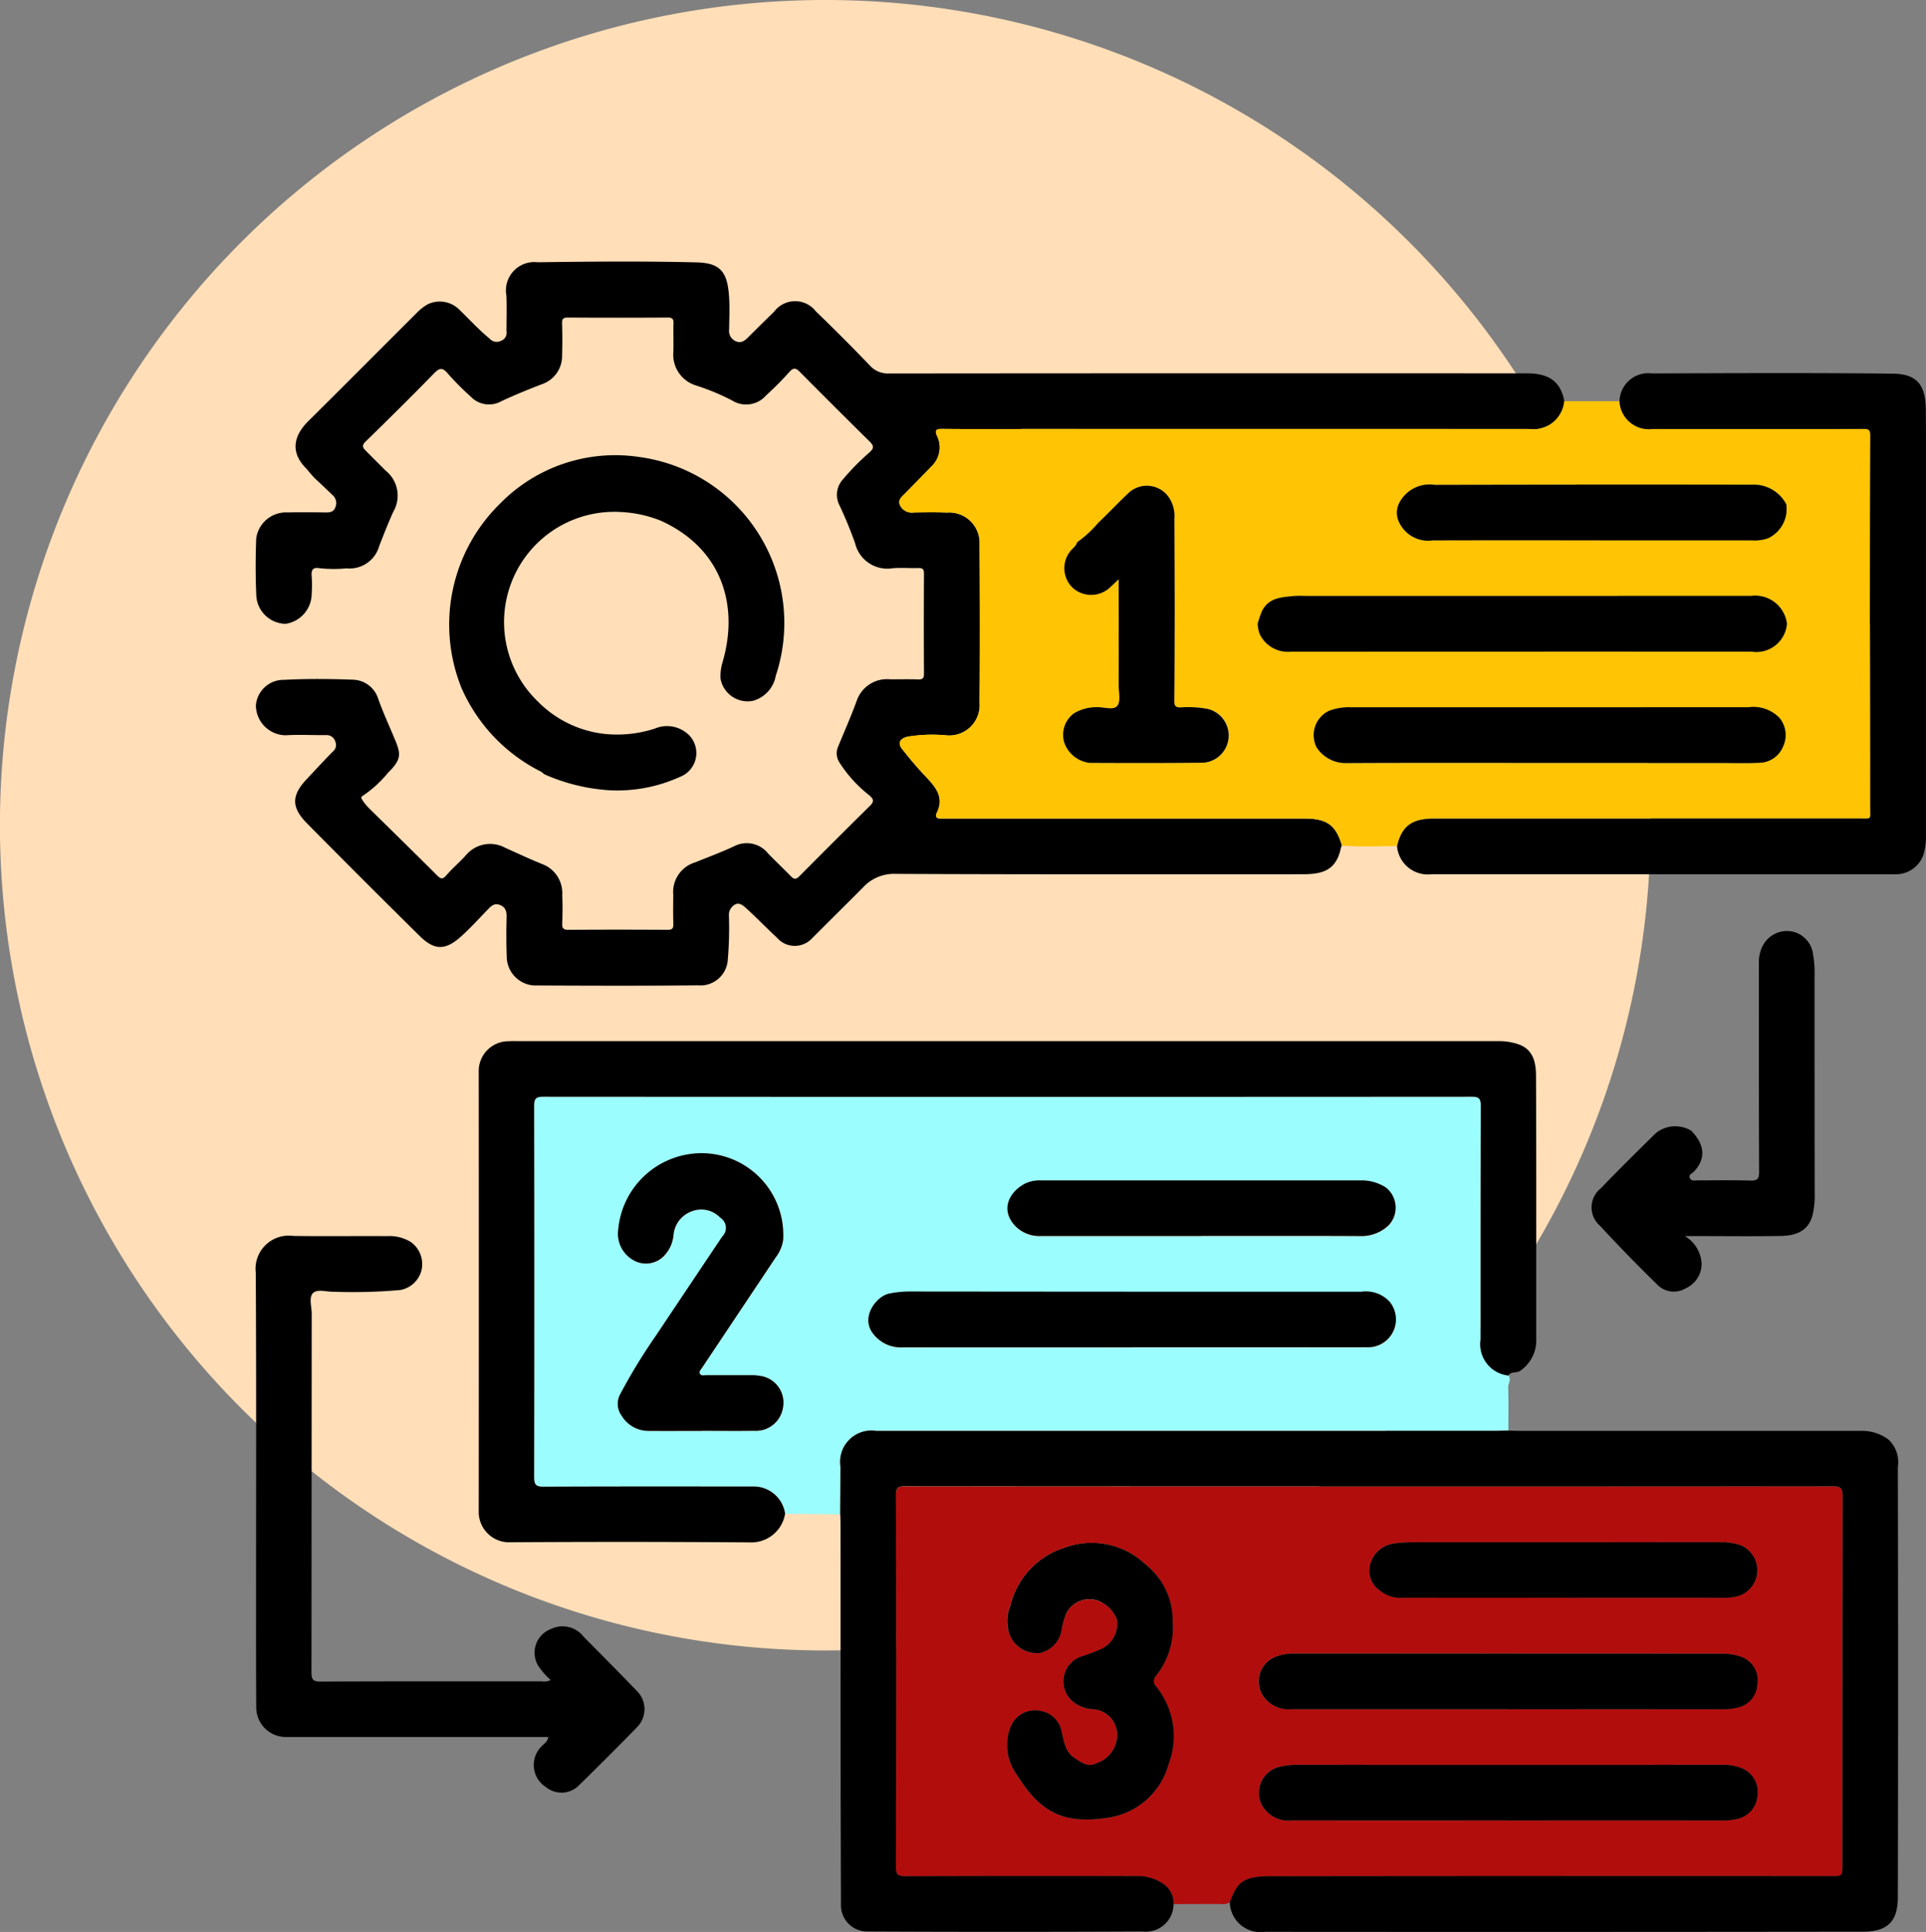 <svg id="Grupo_974381" data-name="Grupo 974381" xmlns="http://www.w3.org/2000/svg" xmlns:xlink="http://www.w3.org/1999/xlink" width="140.722" height="141.167" viewBox="0 0 140.722 141.167">
  <rect x="0" y="0" width="140.722" height="141.167" fill="#808080" stroke="none"/>
  <defs>
    <clipPath id="clip-path">
      <rect id="Rectángulo_340255" data-name="Rectángulo 340255" width="140.722" height="141.167" fill="none"/>
    </clipPath>
  </defs>
  <g id="Grupo_974378" data-name="Grupo 974378">
    <g id="Grupo_974377" data-name="Grupo 974377" clip-path="url(#clip-path)">
      <path id="Trazado_700741" data-name="Trazado 700741" d="M120.595,60.3A60.3,60.3,0,1,1,60.3,0a60.3,60.3,0,0,1,60.3,60.3" fill="#ffdeb8"/>
    </g>
  </g>
  <g id="Grupo_974380" data-name="Grupo 974380">
    <g id="Grupo_974379" data-name="Grupo 974379" clip-path="url(#clip-path)">
      <path id="Trazado_700742" data-name="Trazado 700742" d="M152.734,243.33a.9.9,0,0,1-.656.127q-1.727.007-3.453.009a1.725,1.725,0,0,0-.821-1.518,3.333,3.333,0,0,0-1.928-.52q-8.419-.01-16.838.01c-.549,0-.7-.116-.7-.686q.031-13.567,0-27.134c0-.589.176-.676.706-.675q33.868.018,67.736,0c.564,0,.732.121.73.714q-.034,13.472-.018,26.944c0,.828,0,.828-.844.828q-20.524,0-41.048.01c-1.983,0-2.36.524-2.867,1.9m-4.174-20.511a5.261,5.261,0,0,0-2.05-4.241,5.708,5.708,0,0,0-5.852-1.157,5.882,5.882,0,0,0-3.981,4.316,2.679,2.679,0,0,0,.275,2.584,2.228,2.228,0,0,0,1.887.8,2.058,2.058,0,0,0,1.6-1.679,5.632,5.632,0,0,1,.217-.908,1.9,1.9,0,0,1,2.121-1.324,2.283,2.283,0,0,1,1.709,1.469,2.026,2.026,0,0,1-1.157,2.144,12.631,12.631,0,0,1-1.395.53,1.924,1.924,0,0,0-.876,3.114,2.465,2.465,0,0,0,1.693.753,1.89,1.89,0,0,1,1.739,2.128,2.21,2.21,0,0,1-1.507,1.824c-.649.314-1.129-.083-1.615-.4-.671-.441-.748-1.187-.921-1.882a1.874,1.874,0,0,0-1.558-1.546,1.914,1.914,0,0,0-2.174,1.159,3.653,3.653,0,0,0,.479,3.54c1.784,2.9,3.6,3.557,6.583,3.113a5.4,5.4,0,0,0,4.488-3.928,5.756,5.756,0,0,0-.909-5.661.554.554,0,0,1-.009-.794,5.615,5.615,0,0,0,1.206-3.958m24.54,6.4q7.81,0,15.62,0a4.217,4.217,0,0,0,1.253-.159,1.785,1.785,0,0,0,1.293-1.625,1.814,1.814,0,0,0-1.2-2.057,3.92,3.92,0,0,0-1.224-.216q-15.747-.017-31.494-.008a3.452,3.452,0,0,0-1.241.222,1.934,1.934,0,0,0-1.024,2.74,2.271,2.271,0,0,0,2.2,1.1q7.905,0,15.811,0m-.065,8.134q7.842,0,15.683,0a4.253,4.253,0,0,0,1.13-.125,1.838,1.838,0,0,0,1.425-1.594,1.883,1.883,0,0,0-1.26-2.153,3.635,3.635,0,0,0-1.244-.2q-15.588.007-31.176,0a5.721,5.721,0,0,0-1.3.169,1.962,1.962,0,0,0-1.255,2.687,2.226,2.226,0,0,0,2.256,1.215q7.873.005,15.747,0m4.057-16.272q5.84,0,11.681,0a3.932,3.932,0,0,0,1.189-.154,1.98,1.98,0,0,0,.05-3.708,4.865,4.865,0,0,0-1.356-.207q-11.206.011-22.41.006a11.006,11.006,0,0,0-1.562.1,2.077,2.077,0,0,0-1.708,1.587,1.731,1.731,0,0,0,.62,1.762,2.425,2.425,0,0,0,1.814.612q5.84-.009,11.681,0" transform="translate(-62.882 -104.332)" fill="#b20d0d"/>
      <path id="Trazado_700743" data-name="Trazado 700743" d="M147.7,177.49c.235.293-.026.582-.016.879.034,1.048.013,2.1.013,3.147-.339.007-.677.02-1.015.02l-45.176,0a2.291,2.291,0,0,0-2.612,2.608c0,1.164-.013,2.329-.02,3.494l-4.027-.044a2.317,2.317,0,0,0-2.392-1.99c-5.081,0-10.163-.011-15.244.013-.566,0-.7-.147-.7-.7q.028-13.561,0-27.124c0-.525.134-.67.665-.67q33.919.019,67.837,0c.53,0,.666.139.664.666-.02,5.7-.015,11.392-.014,17.087a2.3,2.3,0,0,0,2.036,2.618m-59,4.046c1.291,0,2.583.016,3.874,0a2,2,0,0,0,2.129-1.684,1.968,1.968,0,0,0-1.708-2.331,3.017,3.017,0,0,0-.63-.045c-1.1,0-2.2,0-3.3,0-.141,0-.32.059-.412-.081-.116-.176.038-.312.131-.45l5.388-8.077a2.787,2.787,0,0,0,.545-1.267,5.974,5.974,0,0,0-6.036-6.349,6.126,6.126,0,0,0-6.018,5.626,2.208,2.208,0,0,0,1.108,2.189,1.834,1.834,0,0,0,2.18-.249,2.521,2.521,0,0,0,.759-1.626,2.038,2.038,0,0,1,1.412-1.722,1.907,1.907,0,0,1,1.992.486.89.89,0,0,1,.15,1.391q-2.434,3.64-4.871,7.279a41.562,41.562,0,0,0-2.575,4.222,1.482,1.482,0,0,0,.109,1.606,2.283,2.283,0,0,0,1.967,1.091c1.27.012,2.54,0,3.81,0m31.508-6.1h12.641c1.482,0,2.964.012,4.446-.005a2.039,2.039,0,0,0,1.729-3.323,2.373,2.373,0,0,0-2.07-.733q-16.548-.008-33.1-.015a7.653,7.653,0,0,0-1.372.145c-.946.17-2.155,1.72-1.2,2.937a2.544,2.544,0,0,0,2.153,1q8.385-.009,16.77,0m5.058-8.138c3.853,0,7.706-.011,11.559.009a2.906,2.906,0,0,0,2.117-.777,1.879,1.879,0,0,0-.187-2.767,3.248,3.248,0,0,0-1.772-.524q-11.718,0-23.436,0a2.484,2.484,0,0,0-1.172.237c-1.114.584-1.883,1.915-.649,3.152a2.465,2.465,0,0,0,1.853.675q5.843,0,11.686,0" transform="translate(-37.489 -76.983)" fill="#9cfdff"/>
      <path id="Trazado_700744" data-name="Trazado 700744" d="M115.984,80.16a.457.457,0,0,0-.057.113c-.346,1.752-1.413,1.969-2.868,1.969-9.891,0-19.782.018-29.673-.028a3.072,3.072,0,0,0-2.373.98c-1.254,1.262-2.521,2.51-3.776,3.771a1.713,1.713,0,0,1-2.518-.081c-.775-.726-1.516-1.488-2.3-2.2-.22-.2-.5-.4-.794-.213a.856.856,0,0,0-.422.775,27.308,27.308,0,0,1-.079,3.214,2.007,2.007,0,0,1-2.182,1.9c-4,.041-8.006.028-12.008.008a2.133,2.133,0,0,1-1.965-2.131q-.049-1.428-.007-2.859c.012-.433-.089-.746-.512-.9-.394-.146-.629.1-.872.35-.633.652-1.245,1.329-1.918,1.938-1.186,1.074-1.979,1.042-3.056-.02q-4.139-4.082-8.224-8.22c-1.156-1.166-1.146-2.042-.03-3.228.635-.675,1.261-1.36,1.913-2.019a.611.611,0,0,0,.182-.729.654.654,0,0,0-.655-.476c-1,.012-1.994-.049-2.985.013A2.2,2.2,0,0,1,36.643,69.9a2.026,2.026,0,0,1,2.065-1.863c1.668-.089,3.346-.073,5.016-.011a1.987,1.987,0,0,1,1.86,1.41c.369,1.035.834,2.03,1.252,3.045.428,1.037.4,1.417-.558,2.365A8.408,8.408,0,0,1,44.466,76.5c-.128.068-.158.14-.059.294a3.684,3.684,0,0,0,.517.639c1.659,1.634,3.325,3.261,4.972,4.907.282.282.417.266.675-.035.454-.528,1-.973,1.458-1.5a2.3,2.3,0,0,1,2.822-.5c.934.417,1.86.856,2.81,1.233A2.262,2.262,0,0,1,59.023,83.8c.042.675.025,1.356,0,2.033-.012.345.072.472.447.47q3.622-.025,7.244,0c.324,0,.442-.08.43-.421-.025-.72-.012-1.44-.007-2.161a2.254,2.254,0,0,1,1.585-2.342c.959-.385,1.929-.749,2.867-1.183a1.99,1.99,0,0,1,2.485.538c.546.562,1.121,1.1,1.663,1.661.233.242.385.222.613-.007q2.571-2.59,5.167-5.155c.326-.321.241-.5-.055-.758a9.6,9.6,0,0,1-2.2-2.428,1.228,1.228,0,0,1-.077-1.136c.455-1.107.938-2.2,1.351-3.327A2.336,2.336,0,0,1,83,68c.678,0,1.356-.019,2.033.007.339.013.425-.1.423-.427q-.02-3.654,0-7.307c0-.361-.137-.415-.445-.405-.614.019-1.232-.038-1.842.014a2.424,2.424,0,0,1-2.744-1.818,28.763,28.763,0,0,0-1.153-2.8,1.67,1.67,0,0,1,.257-1.87,17.589,17.589,0,0,1,1.959-1.988c.317-.289.311-.476.015-.768q-2.579-2.543-5.129-5.115c-.295-.3-.467-.3-.755.019-.536.6-1.107,1.17-1.7,1.713a1.933,1.933,0,0,1-2.468.376,16.59,16.59,0,0,0-2.67-1.11A2.348,2.348,0,0,1,67.143,44.1c.026-.7-.01-1.4.011-2.1.01-.319-.065-.438-.415-.436q-3.653.023-7.307,0c-.344,0-.428.106-.419.431.022.762.027,1.526,0,2.288a2.172,2.172,0,0,1-1.47,2.151c-1,.385-2,.79-2.975,1.249a1.842,1.842,0,0,1-2.24-.355,19.386,19.386,0,0,1-1.656-1.665c-.4-.478-.621-.422-1.027-.007-1.641,1.683-3.312,3.337-4.995,4.977-.264.257-.214.42-.015.623.489.5.987.989,1.479,1.486a2.342,2.342,0,0,1,.568,3.013c-.376.828-.706,1.672-1.034,2.519a2.242,2.242,0,0,1-2.383,1.615,9.639,9.639,0,0,1-1.974-.009c-.5-.09-.613.14-.572.593a9.591,9.591,0,0,1,0,1.27,2.233,2.233,0,0,1-1.9,2.2,2.181,2.181,0,0,1-2.141-1.981c-.069-1.416-.065-2.839-.012-4.256a2.2,2.2,0,0,1,2.322-1.9c.91-.025,1.821-.015,2.732,0,.32,0,.6-.028.723-.366a.767.767,0,0,0-.169-.876c-.412-.393-.822-.789-1.241-1.174-.3-.276-.536-.613-.81-.9-.929-.984-.964-2.155.249-3.357,2.649-2.623,5.273-5.27,7.915-7.9a3.456,3.456,0,0,1,.822-.643,2.021,2.021,0,0,1,2.31.41c.729.705,1.414,1.456,2.2,2.105a.692.692,0,0,0,.834.157.615.615,0,0,0,.4-.687c0-.869.028-1.738-.005-2.605a2.074,2.074,0,0,1,2.294-2.446c3.875-.054,7.753-.088,11.627.009,1.754.044,2.224.755,2.344,2.478.056.8.017,1.609.006,2.414a.826.826,0,0,0,.493.873c.38.164.643-.038.895-.289.63-.627,1.261-1.254,1.9-1.874a1.915,1.915,0,0,1,3.046-.027q2.01,1.942,3.948,3.959a1.755,1.755,0,0,0,1.385.583q23.319-.022,46.638-.008c1.607,0,2.447.6,2.718,2.029a2.272,2.272,0,0,1-2.6,2.034H92.824c-.253,0-.507.013-.76.02-1.779-.007-3.558-.007-5.337-.024-.413,0-.482.159-.324.5a1.907,1.907,0,0,1-.434,2.27c-.609.647-1.241,1.273-1.861,1.911-.246.254-.594.492-.4.912a.964.964,0,0,0,1.008.515c.8-.011,1.611-.023,2.414.006a2.216,2.216,0,0,1,2.386,2.317c.021,3.855.028,7.71,0,11.565a2.221,2.221,0,0,1-2.477,2.392,11.1,11.1,0,0,0-2.771.1c-.561.128-.765.456-.412.905.557.708,1.145,1.4,1.763,2.052.706.747,1.319,1.488.776,2.6-.142.29-.031.441.3.428.169-.007.339,0,.509,0q13.026,0,26.052,0c1.651,0,2.3.479,2.737,1.984" transform="translate(-17.946 -18.36)"/>
      <path id="Trazado_700745" data-name="Trazado 700745" d="M120.355,211.076c.007-1.164.017-2.329.02-3.494a2.291,2.291,0,0,1,2.612-2.608h45.176c.338,0,.677-.014,1.015-.021.233.007.465.02.7.02q12.551,0,25.1,0a3.215,3.215,0,0,1,1.957.627,2.232,2.232,0,0,1,.7,2q.034,15.728,0,31.457c-.005,1.662-.66,2.509-2.519,2.511q-21.86.028-43.72.01a2.242,2.242,0,0,1-2.572-2.161c.506-1.372.884-1.893,2.867-1.9q20.524-.027,41.048-.01c.844,0,.844,0,.844-.828q0-13.472.018-26.944c0-.593-.166-.715-.73-.714q-33.868.023-67.736,0c-.53,0-.708.087-.706.675q.034,13.567,0,27.134c0,.57.147.688.7.686q8.419-.033,16.839-.01a3.329,3.329,0,0,1,1.928.52,1.726,1.726,0,0,1,.821,1.518,2.029,2.029,0,0,1-2.281,2.011q-10.06.047-20.121,0a1.914,1.914,0,0,1-1.9-1.99c-.036-9.246-.026-18.493-.032-27.739,0-.253-.013-.507-.02-.76" transform="translate(-58.97 -100.42)"/>
      <path id="Trazado_700746" data-name="Trazado 700746" d="M199.742,73.737c.007-4.592.008-9.185.031-13.777,0-.437-.186-.464-.529-.463-2.582.01-5.164.005-7.745.005-2.54,0-5.079.007-7.619,0a2.149,2.149,0,0,1-2.432-2.031h-4.039a2.272,2.272,0,0,1-2.6,2.034L138,59.5c-.253,0-.507.013-.76.019-1.779-.007-3.557-.007-5.337-.024-.413,0-.482.159-.324.5a1.907,1.907,0,0,1-.434,2.27c-.609.647-1.241,1.273-1.861,1.911-.247.255-.594.492-.4.912a.965.965,0,0,0,1.008.515c.8-.011,1.61-.024,2.414.005a2.216,2.216,0,0,1,2.387,2.317c.021,3.855.028,7.71,0,11.565a2.221,2.221,0,0,1-2.477,2.392,11.048,11.048,0,0,0-2.771.1c-.561.127-.765.456-.412.9.557.708,1.145,1.4,1.763,2.053.706.747,1.319,1.487.776,2.6-.142.29-.031.441.3.428.169-.007.339,0,.509,0q13.026,0,26.052,0c1.651,0,2.3.479,2.737,1.984,1.342.094,2.686.046,4.03.028.348-1.468,1.072-2.012,2.7-2.012q15.521,0,31.042,0c.971,0,.834.125.833-.841q0-6.7-.019-13.394m-34.4-8.811a2.5,2.5,0,0,1,2.62-1.347q11.693-.027,23.385-.005A2.668,2.668,0,0,1,193.628,65a2.353,2.353,0,0,1-1.333,2.48,2.933,2.933,0,0,1-1.174.152H179.492c-3.9,0-7.8-.008-11.693.005a2.352,2.352,0,0,1-2.471-1.359,1.566,1.566,0,0,1,.012-1.357M152.864,82.233a1.94,1.94,0,0,1-1.813,1.651c-2.773.031-5.547.028-8.32.013a2.231,2.231,0,0,1-1.854-1.49,1.949,1.949,0,0,1,.7-2.122,3.155,3.155,0,0,1,1.737-.455c.5-.01,1.176.242,1.448-.112.249-.325.092-.971.093-1.475q.008-3.462,0-6.924v-.837c-.288.273-.463.438-.637.6a2.016,2.016,0,0,1-2.712.036,1.986,1.986,0,0,1-.183-2.692c.163-.217.422-.362.49-.65a8.258,8.258,0,0,0,1.532-1.408c.75-.716,1.46-1.473,2.215-2.182a1.948,1.948,0,0,1,2.926.269,2.409,2.409,0,0,1,.434,1.6q.015,3.332.022,6.664a1.033,1.033,0,0,1,.409.036,1.033,1.033,0,0,0-.409-.036c-.007,2.223-.006,4.445-.028,6.668,0,.371.124.466.474.458a7.63,7.63,0,0,1,1.958.109,1.929,1.929,0,0,1,1.513,2.279m40.538.461a1.906,1.906,0,0,1-1.8,1.2c-.887.042-1.777.014-2.666.014H176.368c-4.974,0-9.948-.014-14.923.012a2.517,2.517,0,0,1-2.133-1.152,1.972,1.972,0,0,1,.874-2.653,3.992,3.992,0,0,1,1.6-.275q14.541,0,29.083,0a2.675,2.675,0,0,1,2.255.768,1.964,1.964,0,0,1,.277,2.088M191.1,75.771q-16.828,0-33.656.008a2.283,2.283,0,0,1-2.293-1.315,2.865,2.865,0,0,1-.142-.728c.106-.294.164-.6.3-.888.478-1.012,1.418-1.049,2.33-1.136.357-.034.72-.007,1.08-.007h32.345a2.332,2.332,0,0,1,2.617,2.031,2.241,2.241,0,0,1-2.582,2.035" transform="translate(-63.118 -28.157)" fill="#ffc403"/>
      <path id="Trazado_700747" data-name="Trazado 700747" d="M143.811,173.595a2.3,2.3,0,0,1-2.036-2.617c0-5.7-.006-11.392.015-17.087,0-.527-.133-.667-.664-.666q-33.919.021-67.837,0c-.531,0-.666.144-.665.67q.024,13.561,0,27.124c0,.556.132.705.7.7,5.081-.023,10.163-.016,15.244-.012a2.318,2.318,0,0,1,2.393,1.989,2.5,2.5,0,0,1-2.595,2.094q-8.83-.065-17.661-.007a2.226,2.226,0,0,1-2.129-2.137q.014-16.137,0-32.275a2.175,2.175,0,0,1,2.219-2.2c.211-.016.423-.008.635-.008q35.831,0,71.661,0a4.372,4.372,0,0,1,1.47.237c1.091.389,1.261,1.368,1.265,2.318.028,6.481.012,12.961.017,19.442a2.69,2.69,0,0,1-1.145,2.074c-.24.206-.669.036-.888.355" transform="translate(-33.598 -73.087)"/>
      <path id="Trazado_700748" data-name="Trazado 700748" d="M234.675,71.768c.007-4.592.008-9.185.031-13.777,0-.437-.186-.465-.529-.463-2.582.01-5.164.005-7.746.005-2.539,0-5.079.007-7.619,0A2.149,2.149,0,0,1,216.38,55.5a2.1,2.1,0,0,1,2.377-2.024c5.865-.021,11.731-.05,17.6.016,1.677.019,2.378.755,2.4,2.553.042,3.98.013,7.962.013,11.942q0,9.688,0,19.376a4.145,4.145,0,0,1-.209,1.35,2.127,2.127,0,0,1-2.078,1.357c-.105.01-.212,0-.317,0h-33.54a2.248,2.248,0,0,1-2.5-2.054c.348-1.467,1.072-2.012,2.7-2.012q15.521,0,31.042,0c.971,0,.834.125.833-.841q0-6.7-.018-13.394" transform="translate(-98.051 -26.189)"/>
      <path id="Trazado_700749" data-name="Trazado 700749" d="M58.009,213.679H50.524l-11.753,0a2.164,2.164,0,0,1-2.1-2.1c-.018-2.393-.015-4.786-.015-7.179,0-8.217.026-16.433-.02-24.649a2.424,2.424,0,0,1,2.727-2.687c2.286.038,4.573,0,6.86.016a2.991,2.991,0,0,1,1.737.425,1.985,1.985,0,0,1,.767,2.136,1.965,1.965,0,0,1-1.513,1.374,38.569,38.569,0,0,1-4.862.128c-.524.023-1.2-.222-1.529.093s-.1,1-.1,1.524q-.01,13.087-.017,26.174c0,.543.105.7.678.694,5.378-.027,10.757-.015,16.136-.019a1.039,1.039,0,0,0,.662-.093,5.459,5.459,0,0,1-.912-1.046,1.849,1.849,0,0,1,.93-2.682,1.939,1.939,0,0,1,2.386.561c1.341,1.351,2.681,2.7,4,4.078a1.87,1.87,0,0,1-.074,2.517q-2.1,2.153-4.257,4.259a1.783,1.783,0,0,1-2.413.137,1.907,1.907,0,0,1-.3-3c.153-.185.41-.295.467-.656" transform="translate(-17.948 -86.755)"/>
      <path id="Trazado_700750" data-name="Trazado 700750" d="M65.207,82.059a12.369,12.369,0,0,1,2.9-13.313,11.767,11.767,0,0,1,10.091-3.4,12.237,12.237,0,0,1,10.036,16,2.327,2.327,0,0,1-1.655,1.823A2.009,2.009,0,0,1,84.2,81.546a3.5,3.5,0,0,1,.158-1.229c1.193-4.115-.043-8.273-4.519-10.305a8.922,8.922,0,0,0-2.933-.637,8.056,8.056,0,0,0-6.06,13.84,8.09,8.09,0,0,0,4.8,2.365A8.879,8.879,0,0,0,79.4,85.2a2.288,2.288,0,0,1,2.529.509,1.871,1.871,0,0,1-.714,3.03,11.054,11.054,0,0,1-5.062.971,13.822,13.822,0,0,1-4.845-1.18,1.383,1.383,0,0,0-.241-.192,12.388,12.388,0,0,1-5.866-6.278" transform="translate(-31.555 -31.962)"/>
      <path id="Trazado_700751" data-name="Trazado 700751" d="M234.812,155.689a2.493,2.493,0,0,1,1.225,2.012,1.959,1.959,0,0,1-1.152,1.8,1.694,1.694,0,0,1-2.154-.331q-2.11-2.06-4.114-4.228a1.777,1.777,0,0,1,.047-2.736c1.323-1.373,2.68-2.711,4.04-4.048a2.266,2.266,0,0,1,2.57-.171c1.017,1.039,1.078,2.065.2,2.993-.127.134-.425.22-.286.489.119.228.372.15.575.15,1.271,0,2.543-.024,3.812.015.515.016.667-.1.664-.644-.024-5.063-.013-10.125-.016-15.188a2.606,2.606,0,0,1,.228-1.216,1.988,1.988,0,0,1,2.248-1.14,1.934,1.934,0,0,1,1.484,1.676,8.047,8.047,0,0,1,.106,1.626c0,5.274,0,10.549.01,15.823a6.215,6.215,0,0,1-.147,1.554c-.241.937-.863,1.528-2.307,1.555-2.054.039-4.109.01-6.163.01h-.867" transform="translate(-111.71 -65.369)"/>
      <path id="Trazado_700752" data-name="Trazado 700752" d="M156.342,226.808a5.613,5.613,0,0,1-1.207,3.958.554.554,0,0,0,.009.794,5.756,5.756,0,0,1,.909,5.661,5.4,5.4,0,0,1-4.488,3.928c-2.979.445-4.8-.215-6.583-3.113a3.653,3.653,0,0,1-.479-3.54,1.914,1.914,0,0,1,2.174-1.159,1.874,1.874,0,0,1,1.558,1.546c.173.7.249,1.441.921,1.882.486.319.965.716,1.615.4a2.21,2.21,0,0,0,1.507-1.824,1.89,1.89,0,0,0-1.739-2.128,2.465,2.465,0,0,1-1.693-.753,1.924,1.924,0,0,1,.876-3.114,12.59,12.59,0,0,0,1.394-.53,2.026,2.026,0,0,0,1.157-2.144,2.283,2.283,0,0,0-1.709-1.469,1.9,1.9,0,0,0-2.121,1.324,5.68,5.68,0,0,0-.217.908,2.058,2.058,0,0,1-1.6,1.679,2.228,2.228,0,0,1-1.887-.8,2.679,2.679,0,0,1-.275-2.584,5.881,5.881,0,0,1,3.981-4.316,5.708,5.708,0,0,1,5.852,1.157,5.261,5.261,0,0,1,2.05,4.241" transform="translate(-70.664 -108.321)"/>
      <path id="Trazado_700753" data-name="Trazado 700753" d="M198.564,240.964q-7.905,0-15.811,0a2.269,2.269,0,0,1-2.2-1.1,1.933,1.933,0,0,1,1.023-2.74,3.443,3.443,0,0,1,1.241-.222q15.747,0,31.494.009a3.9,3.9,0,0,1,1.224.216,1.814,1.814,0,0,1,1.2,2.057,1.785,1.785,0,0,1-1.293,1.626,4.224,4.224,0,0,1-1.253.159q-7.81-.009-15.62,0" transform="translate(-88.345 -116.073)"/>
      <path id="Trazado_700754" data-name="Trazado 700754" d="M198.512,256.9q-7.873,0-15.747,0a2.227,2.227,0,0,1-2.256-1.215A1.962,1.962,0,0,1,181.764,253a5.75,5.75,0,0,1,1.305-.169q15.588.011,31.176,0a3.636,3.636,0,0,1,1.244.2,1.882,1.882,0,0,1,1.26,2.153,1.838,1.838,0,0,1-1.425,1.594,4.253,4.253,0,0,1-1.13.125q-7.842-.005-15.684,0" transform="translate(-88.358 -123.878)"/>
      <path id="Trazado_700755" data-name="Trazado 700755" d="M210.3,225.005q-5.84,0-11.681,0a2.425,2.425,0,0,1-1.814-.612,1.731,1.731,0,0,1-.62-1.762,2.076,2.076,0,0,1,1.708-1.587,11.007,11.007,0,0,1,1.562-.1q11.2,0,22.41-.006a4.864,4.864,0,0,1,1.356.207,1.98,1.98,0,0,1-.05,3.708,3.933,3.933,0,0,1-1.189.154q-5.84-.009-11.681,0" transform="translate(-96.09 -108.253)"/>
      <path id="Trazado_700756" data-name="Trazado 700756" d="M94.569,185.5c-1.27,0-2.54.009-3.81,0a2.283,2.283,0,0,1-1.967-1.091,1.481,1.481,0,0,1-.109-1.606,41.556,41.556,0,0,1,2.574-4.222q2.431-3.642,4.871-7.279a.889.889,0,0,0-.15-1.391,1.908,1.908,0,0,0-1.992-.486,2.038,2.038,0,0,0-1.412,1.722,2.521,2.521,0,0,1-.759,1.627,1.834,1.834,0,0,1-2.18.249,2.207,2.207,0,0,1-1.108-2.189,6.126,6.126,0,0,1,6.018-5.626,5.974,5.974,0,0,1,6.036,6.349,2.793,2.793,0,0,1-.545,1.267L94.649,180.9c-.092.138-.246.274-.131.45.092.14.271.081.412.081,1.1,0,2.2,0,3.3,0a3.018,3.018,0,0,1,.63.045,1.968,1.968,0,0,1,1.708,2.331,2,2,0,0,1-2.129,1.684c-1.291.021-2.582,0-3.874.005" transform="translate(-43.361 -80.943)"/>
      <path id="Trazado_700757" data-name="Trazado 700757" d="M143.665,189.117q-8.385,0-16.77,0a2.544,2.544,0,0,1-2.153-1c-.953-1.216.257-2.766,1.2-2.937a7.607,7.607,0,0,1,1.372-.145q16.548.018,33.1.015a2.372,2.372,0,0,1,2.07.733,2.039,2.039,0,0,1-1.729,3.323c-1.482.017-2.964.005-4.446.005H143.665" transform="translate(-60.949 -90.664)"/>
      <path id="Trazado_700758" data-name="Trazado 700758" d="M158.483,173.175q-5.843,0-11.686,0a2.465,2.465,0,0,1-1.853-.675c-1.233-1.237-.465-2.568.649-3.152a2.484,2.484,0,0,1,1.172-.237q11.718,0,23.436,0a3.248,3.248,0,0,1,1.772.524,1.879,1.879,0,0,1,.187,2.767,2.9,2.9,0,0,1-2.117.777c-3.853-.019-7.706-.009-11.559-.009" transform="translate(-70.708 -82.859)"/>
      <path id="Trazado_700759" data-name="Trazado 700759" d="M180.161,87.4a9.2,9.2,0,0,1,.3-.888c.478-1.012,1.418-1.049,2.33-1.136.357-.034.719-.007,1.079-.007h32.345a2.332,2.332,0,0,1,2.616,2.032,2.241,2.241,0,0,1-2.582,2.035q-16.828,0-33.656.008a2.282,2.282,0,0,1-2.293-1.315,2.842,2.842,0,0,1-.142-.728" transform="translate(-88.273 -41.823)"/>
      <path id="Trazado_700760" data-name="Trazado 700760" d="M205.429,105.393c-4.974,0-9.948-.014-14.922.012a2.515,2.515,0,0,1-2.133-1.152,1.971,1.971,0,0,1,.873-2.653,3.994,3.994,0,0,1,1.6-.276q14.541,0,29.082,0a2.672,2.672,0,0,1,2.255.768,1.964,1.964,0,0,1,.277,2.088,1.906,1.906,0,0,1-1.795,1.2c-.887.042-1.777.014-2.666.014H205.429" transform="translate(-92.179 -49.645)"/>
      <path id="Trazado_700761" data-name="Trazado 700761" d="M153.321,73.716a8.255,8.255,0,0,0,1.531-1.408c.75-.716,1.46-1.473,2.216-2.182a1.949,1.949,0,0,1,2.926.269,2.415,2.415,0,0,1,.434,1.6q.015,3.332.022,6.664c-.007,2.223-.006,4.445-.029,6.668,0,.371.124.466.474.458a7.627,7.627,0,0,1,1.958.109,1.994,1.994,0,0,1-.3,3.93c-2.773.031-5.547.028-8.32.013a2.231,2.231,0,0,1-1.854-1.489,1.95,1.95,0,0,1,.7-2.123,3.155,3.155,0,0,1,1.737-.455c.5-.01,1.177.242,1.449-.112.249-.325.092-.971.093-1.475q.007-3.462,0-6.924v-.837c-.289.273-.464.438-.637.6a2.016,2.016,0,0,1-2.712.036,1.986,1.986,0,0,1-.183-2.692c.163-.217.423-.362.491-.65" transform="translate(-74.621 -34.094)"/>
      <path id="Trazado_700762" data-name="Trazado 700762" d="M214.42,73.5c-3.9,0-7.8-.008-11.693.006a2.354,2.354,0,0,1-2.471-1.359,1.567,1.567,0,0,1,.012-1.357,2.5,2.5,0,0,1,2.621-1.347q11.692-.027,23.385-.005a2.669,2.669,0,0,1,2.282,1.43,2.354,2.354,0,0,1-1.333,2.48,2.936,2.936,0,0,1-1.175.152H214.42" transform="translate(-98.046 -34.016)"/>
    </g>
  </g>
</svg>
